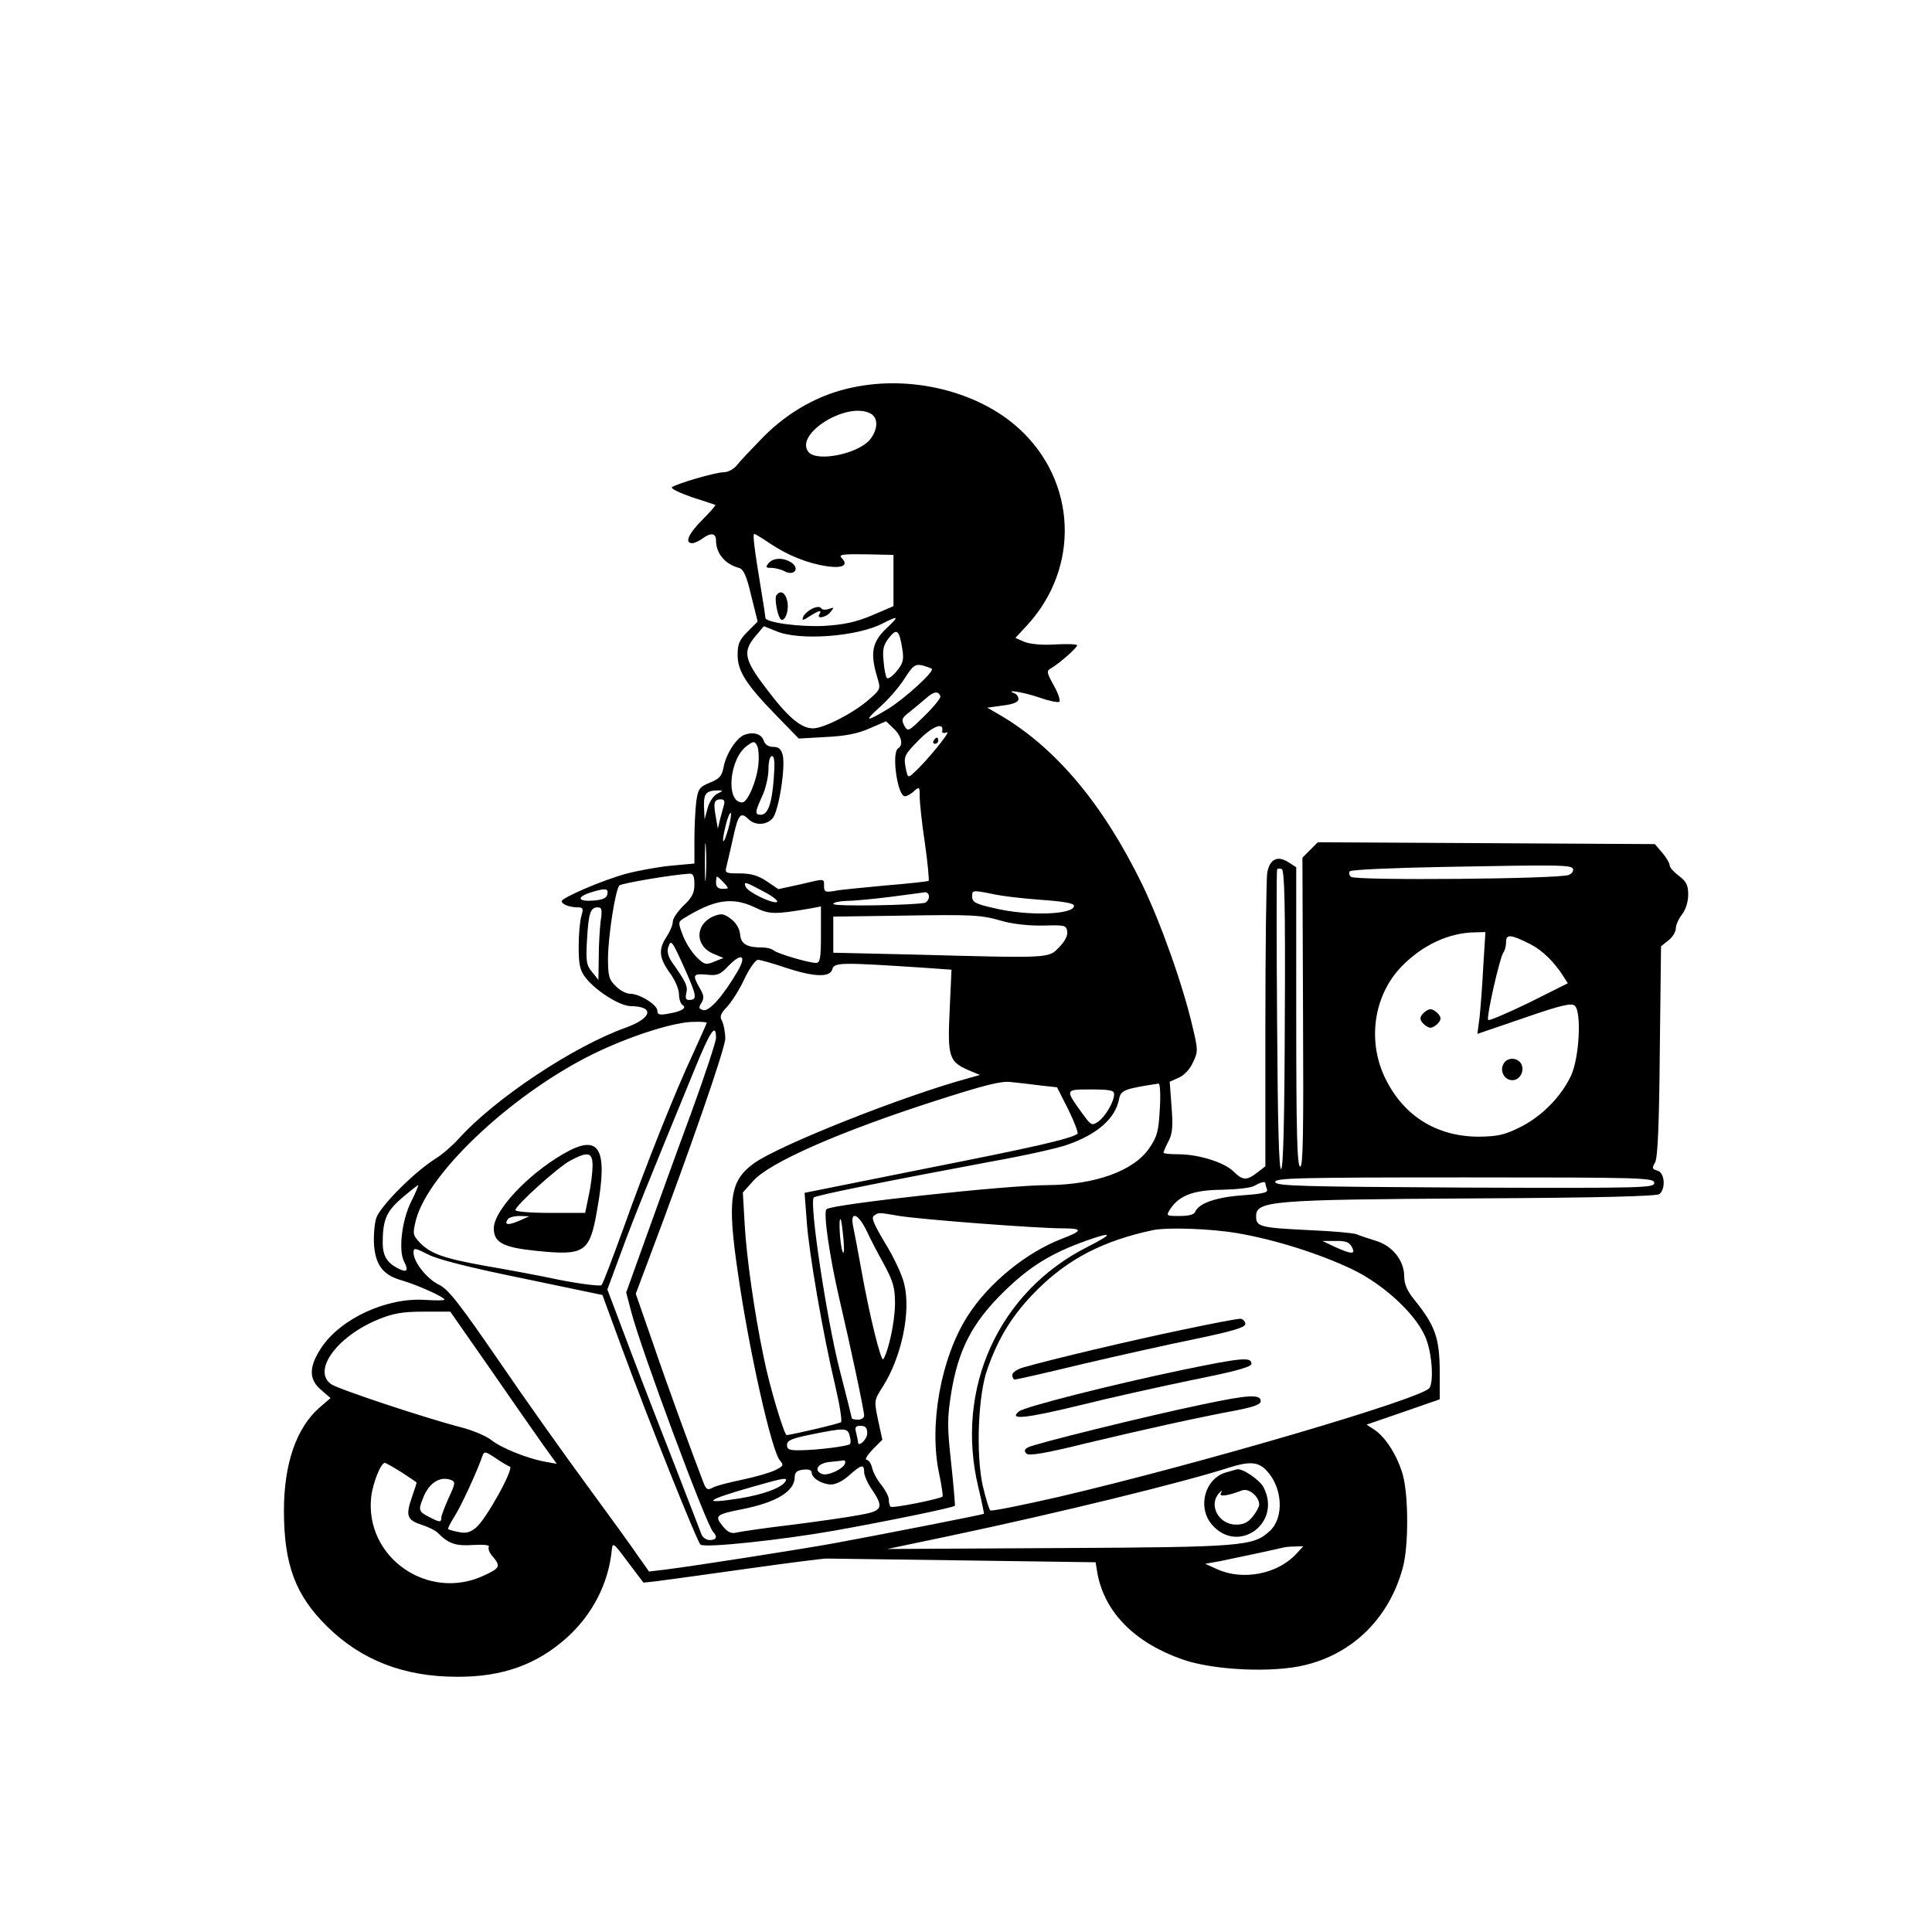 <?xml version="1.0" standalone="no"?>
<!DOCTYPE svg PUBLIC "-//W3C//DTD SVG 20010904//EN"
 "http://www.w3.org/TR/2001/REC-SVG-20010904/DTD/svg10.dtd">
<svg version="1.0" xmlns="http://www.w3.org/2000/svg"
 width="626pt" height="626pt" viewBox="0 0 626 626"
 preserveAspectRatio="xMidYMid meet">

<g transform="translate(0,626) scale(0.1,-0.1)"
fill="#000000" stroke="none">
<path d="M2760 5004 c-106 -22 -205 -78 -285 -158 -38 -39 -78 -81 -87 -93
-10 -13 -29 -23 -42 -23 -27 0 -157 -38 -169 -49 -4 -4 25 -18 65 -32 40 -13
74 -24 76 -25 2 -1 -17 -23 -42 -48 -45 -45 -59 -76 -33 -76 7 0 22 7 33 15
27 20 44 18 44 -6 0 -42 29 -77 74 -89 15 -4 25 -25 40 -90 l21 -84 -32 -32
c-27 -27 -33 -40 -33 -76 0 -53 28 -97 131 -202 l67 -69 89 5 c62 3 103 11
141 28 l53 23 24 -23 c26 -24 33 -54 15 -65 -22 -14 -2 -155 22 -155 6 0 20 7
30 17 17 15 18 14 18 -18 0 -19 7 -87 17 -152 9 -64 14 -119 12 -121 -2 -2
-65 -9 -139 -15 -74 -7 -150 -14 -167 -18 -29 -5 -33 -2 -33 16 0 25 5 25 -79
5 l-69 -15 -37 25 c-28 19 -51 26 -88 26 -46 0 -49 1 -43 23 3 12 13 55 22 95
16 74 24 83 50 57 21 -20 57 -19 77 3 20 22 43 167 33 206 -5 19 -13 26 -31
26 -14 0 -26 7 -30 19 -7 23 -33 31 -63 20 -26 -10 -60 -62 -68 -107 -5 -27
-14 -36 -44 -48 -34 -14 -38 -20 -44 -61 -3 -25 -6 -81 -6 -123 l0 -78 -76 -7
c-42 -4 -107 -16 -145 -26 -77 -21 -209 -78 -209 -89 0 -10 26 -20 52 -20 17
0 19 -4 12 -27 -5 -16 -9 -60 -9 -100 0 -57 4 -77 21 -99 32 -43 112 -94 148
-94 78 -1 69 -39 -17 -70 -168 -60 -423 -229 -540 -359 -20 -22 -54 -52 -77
-66 -68 -43 -178 -153 -191 -192 -6 -19 -9 -60 -7 -89 6 -65 30 -96 91 -113
48 -14 136 -53 137 -62 0 -3 -27 -3 -61 -1 -125 9 -275 -60 -338 -155 -41 -62
-41 -103 0 -137 l30 -26 -36 -31 c-75 -66 -115 -182 -115 -334 0 -174 37 -274
140 -375 110 -109 249 -163 420 -163 147 -1 259 39 357 127 83 75 134 175 145
281 3 29 4 29 53 -37 l50 -66 45 5 c25 3 155 21 290 40 135 19 252 34 260 33
8 0 207 -3 442 -6 l428 -6 6 -37 c24 -126 121 -224 276 -278 100 -35 292 -44
397 -18 157 38 274 155 317 318 18 68 18 227 0 296 -17 62 -55 123 -92 148
l-26 17 119 41 118 41 0 94 c-1 105 -15 145 -81 227 -24 29 -34 52 -34 76 0
52 -37 99 -90 116 -25 8 -54 17 -65 22 -11 4 -78 10 -150 13 -163 8 -175 11
-175 45 0 50 47 54 704 58 411 2 593 7 603 14 21 18 17 70 -7 76 -17 5 -18 8
-7 27 8 15 13 117 15 360 l4 340 24 19 c13 10 24 28 24 39 0 11 9 31 20 45 12
16 20 41 20 64 0 31 -6 43 -30 61 -16 12 -30 27 -30 34 0 7 -11 26 -24 41
l-24 28 -546 3 -546 3 -25 -25 -25 -25 2 -501 c2 -395 0 -500 -9 -500 -10 0
-13 104 -13 485 l0 485 -25 16 c-35 23 -61 11 -69 -34 -3 -20 -6 -243 -6 -494
l0 -457 -26 -20 c-34 -27 -48 -26 -77 3 -30 30 -114 56 -179 56 -26 0 -48 2
-48 5 0 4 7 20 16 37 13 25 15 48 10 112 l-6 81 29 13 c17 7 37 28 46 49 17
35 17 41 0 112 -31 136 -104 341 -164 465 -126 259 -279 442 -459 548 l-43 25
50 7 c34 4 51 11 51 21 0 7 -6 16 -12 18 -38 15 31 4 79 -13 31 -11 60 -17 65
-14 5 3 -3 27 -17 52 -24 43 -25 48 -9 57 26 15 84 66 84 74 0 4 -32 5 -70 3
-42 -3 -82 1 -100 8 l-30 13 38 41 c172 187 161 466 -26 637 -132 121 -351
175 -542 133z m61 -84 c25 -14 24 -50 -1 -83 -37 -47 -172 -75 -200 -42 -48
58 124 166 201 125z m-326 -421 c56 -38 123 -65 186 -74 50 -7 69 4 46 27 -11
11 2 13 77 12 l91 -2 0 -83 0 -83 -70 -30 c-52 -22 -91 -30 -154 -34 -79 -4
-191 11 -191 26 0 4 -6 45 -14 92 -21 127 -28 180 -22 180 3 0 26 -14 51 -31z
m375 -277 c-44 -43 -51 -78 -28 -155 12 -40 12 -40 -27 -74 -50 -44 -146 -93
-181 -93 -39 0 -82 37 -152 130 -71 93 -76 119 -34 169 l27 32 40 -16 c74 -32
263 -18 345 25 53 27 55 24 10 -18z m54 -67 c5 -33 2 -45 -19 -70 -13 -16 -27
-26 -31 -22 -4 3 -9 28 -11 54 -4 39 -1 53 18 77 25 32 33 25 43 -39z m95 -62
c10 -8 -87 -96 -140 -129 -74 -45 -82 -43 -27 6 25 22 60 62 78 90 28 44 35
49 59 44 14 -4 28 -9 30 -11z m28 -89 c2 -5 -21 -34 -51 -63 -53 -52 -54 -53
-66 -32 -10 19 -8 25 17 44 15 12 39 32 53 44 25 23 41 25 47 7z m6 -112 c-2
-7 4 -9 15 -5 16 7 -64 -92 -106 -130 -20 -19 -21 -18 -28 18 -6 34 -3 40 42
86 44 45 83 61 77 31z m-596 -112 c-6 -53 -35 -120 -52 -120 -55 0 -42 143 16
184 21 15 24 15 32 0 5 -9 7 -38 4 -64z m50 -44 c-6 -80 -19 -116 -42 -116
-20 0 -19 9 5 61 11 24 20 63 20 87 0 25 5 42 11 42 9 0 10 -22 6 -74z m-183
-48 c-11 -5 -26 -26 -31 -46 l-10 -37 -2 42 c-1 42 7 51 44 52 19 0 19 -1 -1
-11z m22 -35 c-3 -10 -8 -31 -13 -48 l-7 -30 -7 40 c-8 45 -5 55 17 55 10 0
13 -6 10 -17z m14 -78 c-17 -59 -24 -52 -9 9 6 26 14 44 17 42 2 -3 -1 -26 -8
-51z m-73 -157 c-2 -29 -3 -8 -3 47 0 55 1 79 3 53 2 -26 2 -71 0 -100z m2810
26 c2 -6 -4 -15 -14 -19 -30 -13 -693 -19 -706 -6 -6 6 -7 14 -3 18 4 5 141
11 304 14 377 7 415 7 419 -7z m-934 -486 c-1 -329 -5 -484 -12 -486 -7 -2
-11 145 -13 480 -2 266 -2 486 0 490 1 4 8 5 15 2 9 -3 12 -115 10 -486z
m-1913 436 c0 -27 -8 -43 -35 -68 -19 -19 -35 -42 -35 -52 0 -11 -9 -32 -20
-49 -27 -41 -25 -68 10 -117 17 -22 30 -54 30 -69 0 -15 5 -31 11 -35 16 -9
-1 -21 -43 -28 -31 -6 -38 -4 -38 9 0 19 -57 55 -88 55 -13 0 -34 11 -47 25
-22 21 -25 33 -25 92 1 73 24 221 37 234 7 7 172 35 226 38 13 1 17 -7 17 -35z
m95 6 c18 -19 17 -20 -3 -20 -15 0 -22 6 -22 20 0 11 2 20 3 20 2 0 12 -9 22
-20z m130 -29 c30 -16 49 -31 42 -34 -16 -5 -95 33 -101 50 -7 18 -3 17 59
-16z m-507 -8 c-2 -13 -15 -19 -46 -21 -50 -4 -55 11 -9 26 48 15 59 14 55 -5z
m1410 -19 c70 -5 102 -11 102 -19 0 -29 -149 -34 -257 -8 -63 14 -73 20 -73
38 0 21 1 21 63 9 34 -8 108 -16 165 -20z m-368 11 c0 -9 -6 -17 -12 -20 -29
-8 -298 -13 -298 -4 0 5 19 9 43 10 23 0 87 6 142 13 55 7 106 14 113 15 6 0
12 -6 12 -14z m-562 -36 c44 -22 65 -22 175 -3 l37 7 0 -92 c0 -77 -3 -91 -16
-91 -24 0 -128 31 -138 41 -6 5 -21 9 -35 9 -52 0 -70 11 -73 43 -2 19 -13 37
-30 50 -23 17 -31 18 -56 8 -61 -26 -61 -97 1 -122 l31 -13 -30 -12 c-26 -11
-32 -10 -56 14 -15 14 -35 45 -45 70 -16 42 -16 45 2 56 100 62 158 71 233 35z
m-502 -45 c-3 -26 -6 -79 -6 -118 l-1 -71 -20 25 c-19 22 -21 35 -17 105 5 87
11 105 35 105 13 0 15 -8 9 -46z m1304 1 c32 -9 86 -15 130 -14 70 2 75 1 78
-19 2 -14 -8 -33 -27 -52 -34 -35 -25 -35 -468 -23 l-263 6 0 58 0 59 213 3
c245 4 263 3 337 -18z m1556 -147 c-3 -62 -9 -137 -12 -165 l-7 -53 152 52
c121 42 154 49 164 39 22 -22 14 -168 -12 -225 -32 -69 -95 -133 -165 -168
-50 -25 -72 -30 -131 -31 -138 -1 -246 66 -306 188 -60 122 -38 271 53 364 67
69 153 109 237 110 l34 1 -7 -112z m154 72 c37 -19 76 -57 104 -101 l16 -25
-126 -63 c-70 -34 -129 -59 -132 -56 -7 7 38 206 50 220 4 5 8 20 8 33 0 26
15 25 80 -8z m-2739 -84 c37 -84 39 -96 11 -96 -10 0 -12 7 -8 23 5 22 -2 36
-47 100 -12 17 -16 34 -12 47 9 28 12 24 56 -74z m169 -3 c-46 -79 -92 -131
-111 -126 -15 4 -16 8 -6 24 9 15 8 24 -6 48 -24 42 -22 47 23 43 34 -4 44 0
72 30 41 42 58 32 28 -19z m154 12 c94 -31 146 -33 153 -5 6 22 29 22 302 4
l84 -6 -6 -133 c-7 -150 -2 -165 62 -193 l36 -15 -35 -10 c-211 -57 -617 -218
-698 -277 -77 -56 -86 -117 -51 -355 36 -251 109 -576 136 -607 13 -15 12 -18
-14 -31 -15 -8 -63 -22 -106 -31 -43 -9 -87 -20 -97 -26 -17 -9 -22 -7 -31 17
-34 88 -115 309 -163 450 l-56 161 41 109 c137 363 249 687 249 718 0 20 -5
45 -10 56 -9 15 -6 24 16 47 14 15 40 55 56 90 16 34 36 62 44 62 7 0 47 -11
88 -25z m-254 -179 c0 -2 -20 -46 -43 -97 -60 -128 -152 -359 -227 -569 -35
-96 -66 -179 -71 -184 -4 -4 -65 3 -136 17 -70 15 -180 35 -244 46 -133 24
-174 39 -209 75 -23 25 -23 29 -12 74 42 158 329 423 595 547 114 53 245 94
305 94 23 1 42 -1 42 -3z m30 -49 c0 -12 -36 -121 -80 -242 -45 -121 -110
-302 -146 -402 l-65 -181 16 -61 c30 -118 244 -694 266 -715 15 -16 10 -26
-11 -26 -11 0 -23 8 -27 18 -3 9 -40 103 -80 207 -41 105 -109 279 -150 388
l-75 199 43 116 c39 107 82 213 240 598 51 125 69 151 69 101z m1050 -154 l55
-6 37 -73 c20 -41 33 -76 29 -78 -26 -17 -141 -43 -490 -112 l-394 -79 7 -93
c7 -100 52 -363 93 -535 14 -60 22 -111 18 -115 -5 -5 -151 -39 -176 -42 -8 0
-56 159 -74 250 -31 147 -56 327 -62 431 l-6 105 33 37 c52 60 284 162 600
263 150 48 204 62 235 58 22 -2 65 -7 95 -11z m388 -76 c-4 -72 -8 -89 -34
-127 -50 -74 -176 -119 -330 -120 -131 0 -700 -62 -716 -78 -11 -11 10 -154
42 -292 37 -158 80 -361 80 -377 0 -7 -9 -13 -20 -13 -11 0 -20 2 -20 5 0 2
-18 74 -40 159 -41 161 -99 542 -83 556 8 7 225 51 573 116 107 19 219 44 249
55 97 34 155 85 167 148 6 29 17 33 128 50 5 0 7 -36 4 -82z m-148 48 c0 -25
-28 -72 -51 -89 -21 -14 -23 -13 -49 22 -60 83 -61 82 25 82 61 0 75 -3 75
-15z m1750 -288 c0 -16 -34 -17 -612 -15 -535 3 -613 5 -616 18 -2 13 71 15
613 15 580 0 615 -1 615 -18z m-1260 -1 c0 -2 2 -11 5 -19 5 -11 -11 -15 -79
-20 -85 -6 -142 -26 -153 -53 -3 -9 -20 -14 -50 -14 -45 0 -45 0 -31 23 30 44
75 61 167 62 47 1 95 6 106 13 21 12 35 15 35 8z m-2767 -58 c-31 -60 -43
-162 -23 -197 15 -29 8 -36 -22 -20 -34 18 -47 40 -48 79 0 77 11 104 62 148
27 23 51 42 53 42 2 0 -8 -24 -22 -52z m1582 -48 c77 -12 445 -40 527 -40 68
0 67 -8 -2 -34 -116 -45 -237 -144 -304 -249 -87 -135 -127 -354 -93 -512 8
-38 13 -72 11 -74 -8 -8 -163 -39 -168 -33 -4 3 -6 13 -6 23 0 10 -11 30 -23
46 -13 15 -27 40 -31 56 -3 15 -12 27 -18 27 -7 0 2 15 19 33 l32 32 -14 64
c-13 63 -13 64 16 109 60 95 91 241 69 331 -6 28 -34 88 -62 133 -37 62 -46
83 -36 89 16 11 11 11 83 -1z m-107 -48 c12 -26 38 -76 57 -110 29 -54 35 -74
35 -126 0 -54 -20 -152 -38 -180 -7 -11 -45 143 -71 289 -11 61 -23 125 -27
143 -10 50 17 40 44 -16z m-75 -27 c3 -36 2 -52 -3 -40 -8 19 -14 113 -6 104
2 -2 6 -31 9 -64z m1278 19 c121 -21 261 -65 369 -116 109 -52 218 -156 243
-232 18 -52 22 -132 9 -153 -21 -34 -748 -247 -1201 -353 -118 -27 -217 -47
-222 -44 -4 2 -15 39 -25 81 -22 102 -15 292 15 376 37 106 84 180 161 257
101 101 215 160 375 194 48 10 189 5 276 -10z m-487 -44 c-288 -145 -431 -459
-354 -779 11 -46 19 -85 18 -86 -4 -3 -347 -70 -483 -95 -110 -20 -455 -74
-551 -86 l-51 -6 -34 48 c-18 27 -94 132 -169 234 -75 102 -205 285 -288 407
-124 180 -159 225 -189 240 -40 19 -83 74 -83 104 0 17 4 16 48 -6 30 -16 138
-43 305 -77 l259 -54 62 -169 c88 -239 246 -634 256 -640 17 -11 260 15 431
45 179 32 388 75 393 81 1 2 -4 64 -12 138 -13 119 -13 144 0 227 23 141 68
228 171 329 83 81 152 124 267 165 87 31 89 23 4 -20z m856 0 c14 -25 0 -25
-55 0 l-40 19 42 0 c33 1 45 -4 53 -19z m-2794 -392 c70 -101 147 -212 172
-247 l46 -64 -39 7 c-59 11 -142 45 -173 70 -15 12 -58 31 -97 41 -120 31
-399 124 -422 140 -62 44 19 155 153 210 47 19 77 25 146 25 l87 0 127 -182z
m1224 -212 c0 -20 -30 -48 -30 -28 0 4 -3 17 -6 30 -5 18 -2 22 15 22 15 0 21
-6 21 -24z m-57 -8 c4 -12 4 -24 1 -27 -7 -7 -102 -19 -156 -20 -40 -1 -48 2
-48 17 0 15 15 21 78 34 109 22 119 22 125 -4z m-1101 -100 c15 -5 -78 -173
-110 -198 -19 -16 -34 -19 -56 -14 -17 3 -32 8 -34 9 -2 2 7 20 21 42 21 33
73 145 90 195 6 16 9 16 42 -6 20 -14 41 -26 47 -28z m1086 10 c-6 -18 -56
-41 -74 -34 -29 11 -15 35 24 39 20 2 41 4 45 5 5 1 7 -4 5 -10z m-1436 -29
c26 -17 48 -32 48 -33 0 -1 -7 -24 -16 -49 -20 -59 -15 -72 33 -88 20 -6 44
-18 52 -26 34 -35 59 -43 114 -39 34 2 54 0 51 -6 -3 -5 1 -17 8 -26 32 -37
30 -42 -24 -67 -182 -85 -388 60 -365 257 6 45 31 108 44 108 3 0 28 -14 55
-31z m2803 5 c51 -55 56 -151 10 -194 -53 -50 -87 -53 -685 -56 l-555 -3 205
43 c346 73 751 172 900 220 69 22 98 20 125 -10z m-1305 -4 c0 -10 11 -36 25
-56 40 -59 35 -70 -41 -83 -36 -7 -135 -21 -221 -32 -86 -10 -166 -22 -178
-25 -16 -4 -28 2 -44 22 -26 33 -22 37 64 54 111 22 170 58 170 104 0 15 7 22
28 24 16 2 27 -1 27 -9 0 -18 32 -38 62 -39 17 0 40 12 60 30 39 35 48 37 48
10z m-1337 -26 c13 -5 12 -13 -9 -57 -13 -29 -24 -58 -24 -64 0 -17 -5 -16
-40 2 -33 17 -35 22 -20 59 19 51 56 75 93 60z m1082 -4 c-13 -21 -70 -42
-148 -55 -128 -20 -112 -6 43 38 98 28 113 31 105 17z m1654 -236 c-60 -64
-171 -86 -254 -49 l-40 18 45 8 c50 10 190 40 205 44 6 2 23 4 39 4 l29 1 -24
-26z"/>
<path d="M2490 4435 c-10 -13 -9 -15 9 -15 12 0 32 -5 43 -11 30 -16 50 7 24
27 -26 18 -60 18 -76 -1z"/>
<path d="M2515 4330 c-5 -9 2 -55 12 -73 11 -19 29 15 25 48 -4 33 -23 47 -37
25z"/>
<path d="M2630 4287 c-13 -7 -26 -19 -28 -27 -4 -11 0 -11 21 3 30 19 41 22
32 7 -11 -17 22 -11 36 7 12 15 12 16 -5 10 -11 -4 -22 -3 -25 2 -4 6 -15 6
-31 -2z"/>
<path d="M3025 3860 c-3 -5 -1 -10 4 -10 6 0 11 5 11 10 0 6 -2 10 -4 10 -3 0
-8 -4 -11 -10z"/>
<path d="M4610 2975 c-10 -12 -10 -18 0 -30 7 -8 18 -15 25 -15 7 0 18 7 25
15 10 12 10 18 0 30 -7 8 -18 15 -25 15 -7 0 -18 -7 -25 -15z"/>
<path d="M4871 2812 c-12 -23 4 -52 29 -52 25 0 41 30 29 53 -13 22 -46 22
-58 -1z"/>
<path d="M1825 2521 c-116 -67 -225 -184 -225 -241 0 -46 30 -62 138 -73 157
-16 173 -6 197 134 36 201 7 248 -110 180z m95 -38 c0 -20 -5 -63 -12 -95
l-12 -58 -113 0 c-62 0 -113 4 -113 9 0 15 138 139 177 160 58 31 73 28 73
-16z m-239 -179 c-35 -15 -48 -13 -36 5 3 6 21 11 38 11 l32 -1 -34 -15z"/>
<path d="M3825 1950 c-163 -34 -412 -93 -507 -120 -22 -6 -38 -17 -38 -25 0
-8 4 -15 8 -15 5 0 103 22 218 50 115 27 281 64 369 82 120 25 160 37 160 48
0 8 -7 16 -15 17 -8 1 -96 -16 -195 -37z"/>
<path d="M3830 1821 c-225 -47 -510 -119 -528 -134 -36 -29 21 -23 194 19 104
26 272 63 374 84 134 27 185 41 185 51 0 23 -31 20 -225 -20z"/>
<path d="M3899 1710 c-188 -39 -551 -129 -569 -140 -11 -7 -12 -12 -4 -20 8
-8 62 1 195 34 180 43 354 82 494 108 49 10 70 18 70 28 0 23 -39 21 -186 -10z"/>
<path d="M3972 1489 c-68 -20 -93 -112 -46 -168 84 -100 229 3 168 120 -12 24
-70 63 -86 58 -2 0 -18 -5 -36 -10z m108 -104 c0 -7 -9 -24 -21 -39 -15 -19
-30 -26 -54 -26 -58 0 -92 67 -52 105 7 7 8 6 3 -3 -8 -13 22 -9 69 9 21 8 55
-20 55 -46z"/>
</g>
</svg>
